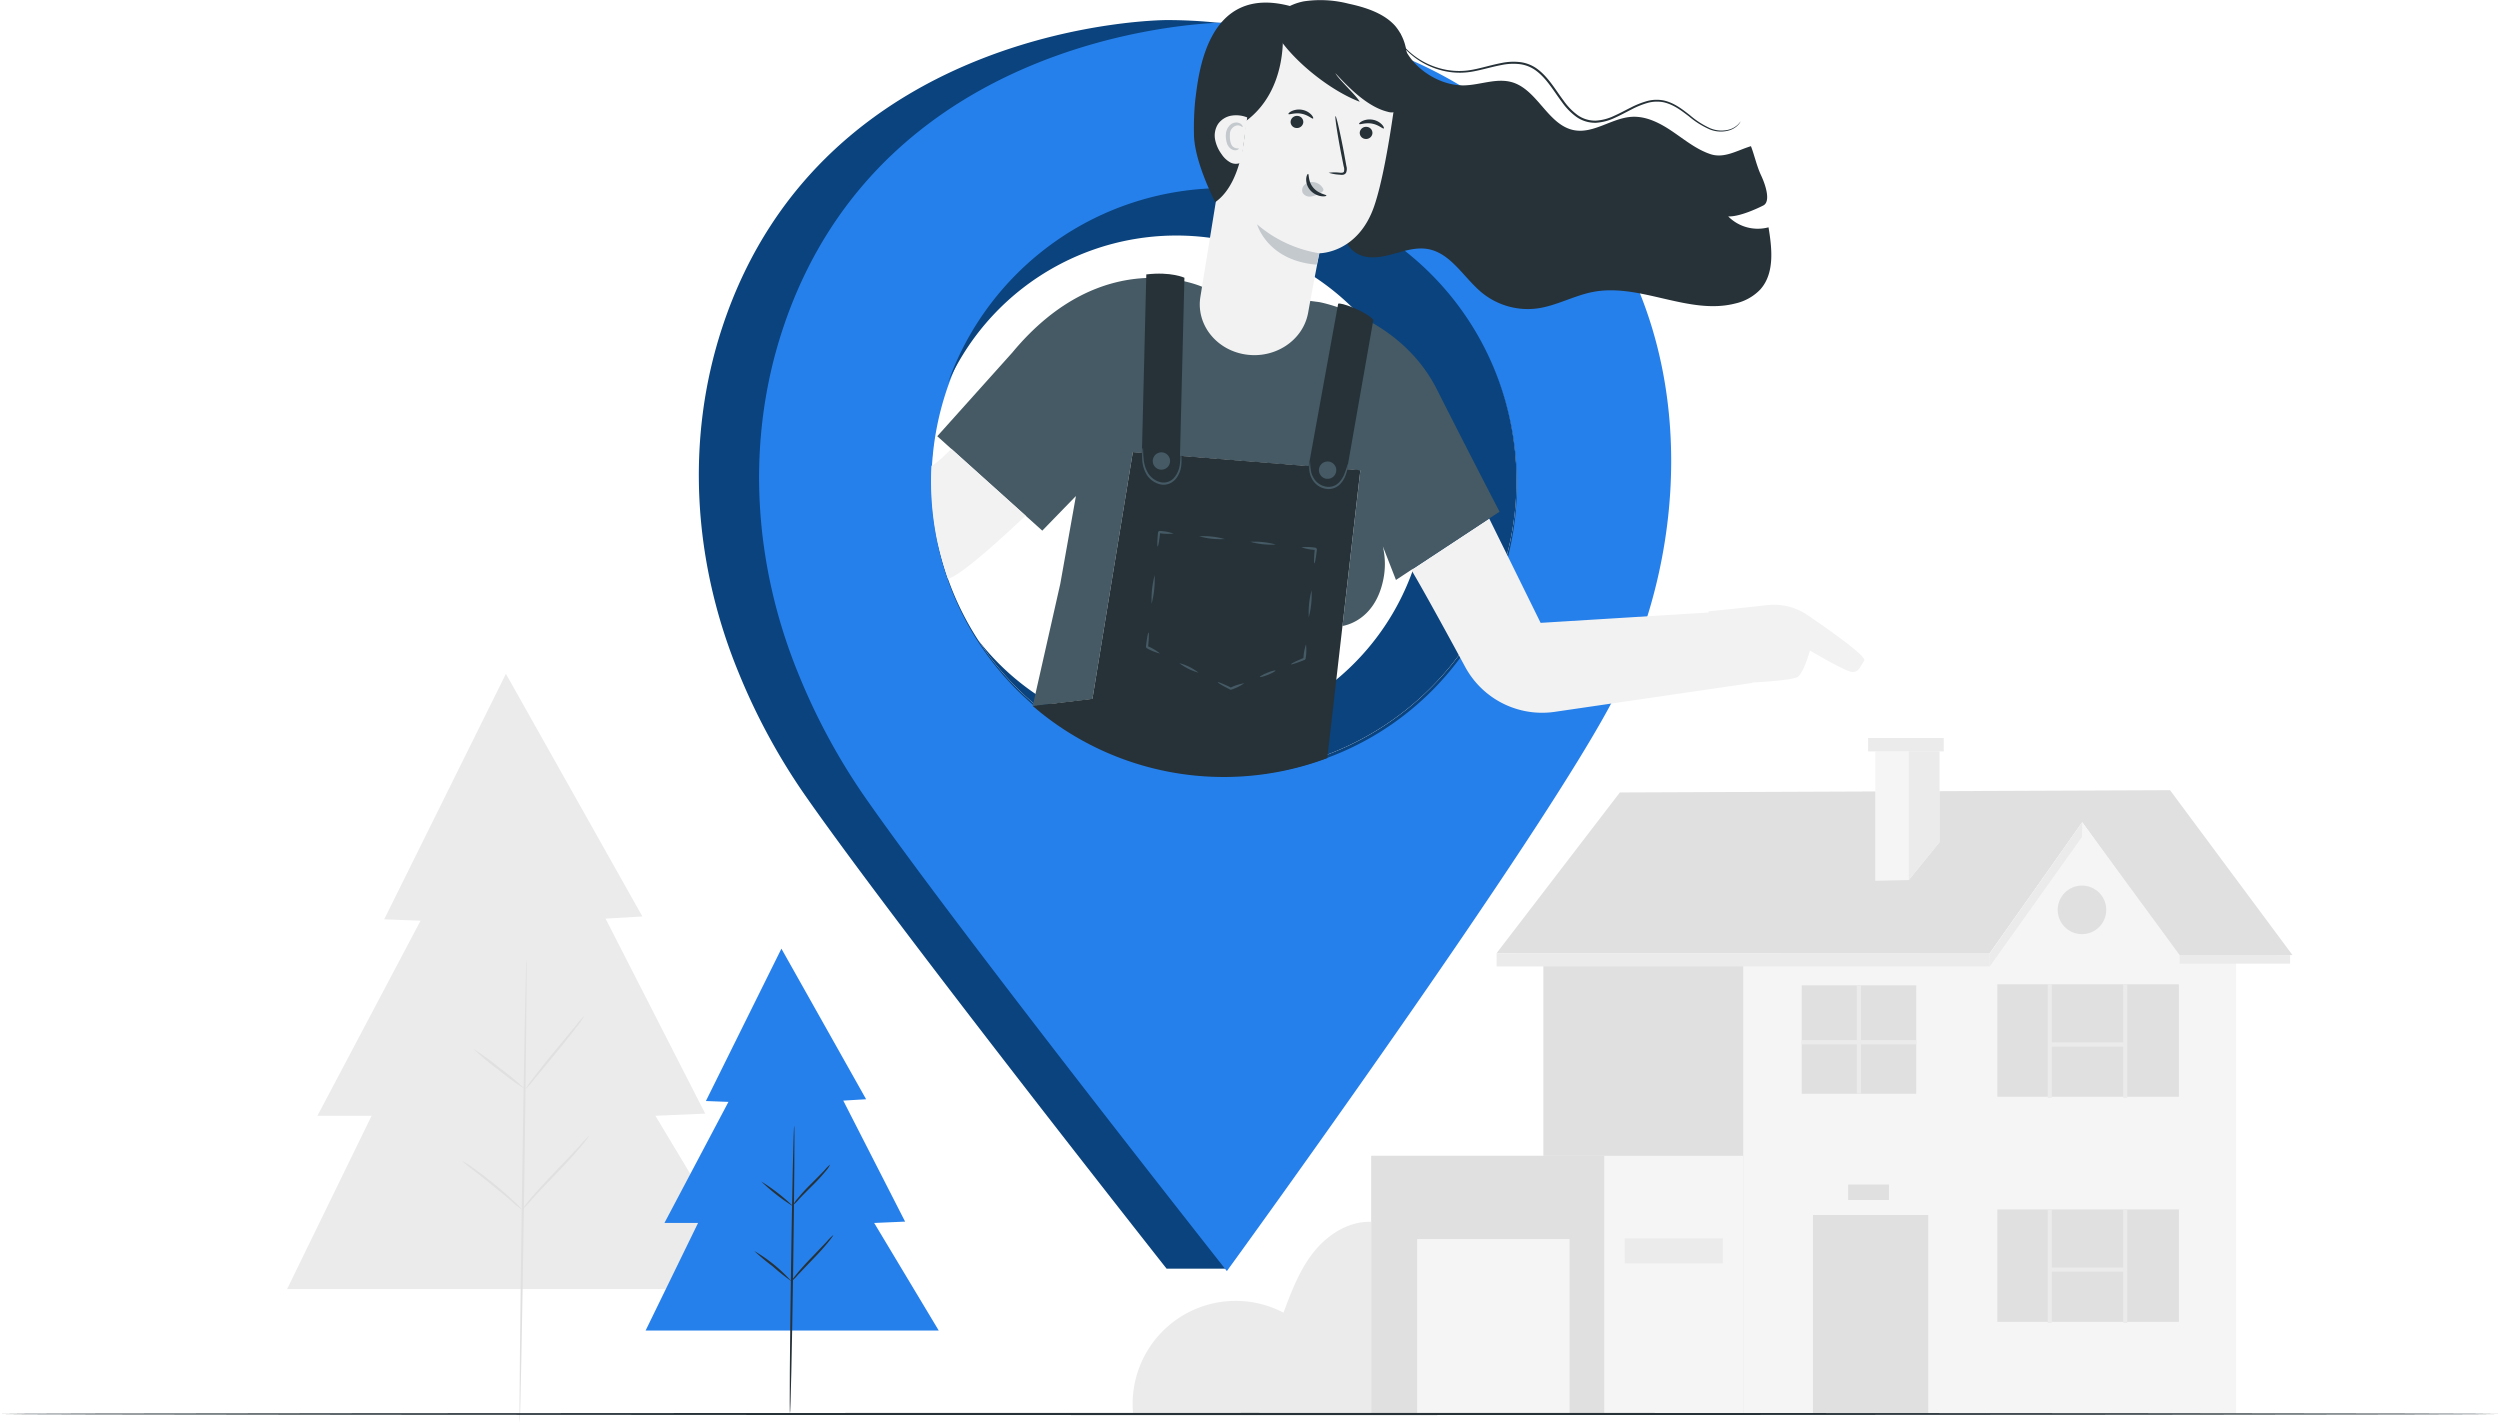 <svg xmlns="http://www.w3.org/2000/svg" width="600.341" height="341.705" viewBox="0 0 600.341 341.705"><defs><style>.a{fill:#ebebeb;}.b{fill:#e0e0e0;}.c{fill:#f5f5f5;}.d{fill:#263238;}.e{fill:#0a437d;}.f{fill:#2680eb;}.g{fill:#f2f2f2;}.h{fill:#455a64;}.i{fill:#c4c9ce;}</style></defs><g transform="translate(-74.829 -88.729)"><path class="a" d="M346.91,428.008a24.736,24.736,0,0,1,36.132-24.058c1.9-5.079,3.844-10.25,7.21-14.5s8.442-7.507,13.86-7.314v45.872Z"/><path class="a" d="M196.315,250.535,167.09,309.489l8.726.332-24.763,46.846H164.06l-20.29,41.62H257.185l-24.972-41.62,11.966-.52-23.932-46.823,8.844-.52Z"/><path class="b" d="M201.257,318.924c.144,0-.105,24.968-.556,55.756s-.933,55.756-1.077,55.754.105-24.963.556-55.762S201.113,318.922,201.257,318.924Z"/><path class="b" d="M215.157,332.666a19.4,19.4,0,0,1-1.9,2.724c-1.237,1.636-3,3.852-4.983,6.27l-5.1,6.171a22.842,22.842,0,0,1-2.191,2.495,19.4,19.4,0,0,1,1.9-2.724c1.237-1.636,3-3.852,4.984-6.271l5.1-6.17A22.846,22.846,0,0,1,215.157,332.666Z"/><path class="b" d="M200.981,350.326a60.629,60.629,0,0,1-6.4-4.661,60.194,60.194,0,0,1-6.084-5.072,60.528,60.528,0,0,1,6.4,4.661A60.1,60.1,0,0,1,200.981,350.326Z"/><path class="b" d="M200.205,379.244a15.665,15.665,0,0,1-2.132-1.7c-1.28-1.089-3.05-2.591-5.036-4.21s-3.816-3.049-5.141-4.084a15.557,15.557,0,0,1-2.1-1.744,13,13,0,0,1,2.316,1.448c1.385.961,3.256,2.351,5.251,3.976s3.732,3.178,4.953,4.34A13.011,13.011,0,0,1,200.205,379.244Z"/><path class="b" d="M216.367,361.369a3.415,3.415,0,0,1-.523.8c-.361.494-.914,1.185-1.617,2.022-1.4,1.677-3.448,3.9-5.752,6.3s-4.386,4.574-5.854,6.183a31.868,31.868,0,0,1-2.416,2.575,3.415,3.415,0,0,1,.523-.8c.361-.494.914-1.185,1.617-2.022,1.4-1.677,3.448-3.9,5.753-6.3s4.385-4.574,5.853-6.182A31.658,31.658,0,0,1,216.367,361.369Z"/><path class="b" d="M434.213,317.62h118.5l22.144-31.439,23.206,32.325,27.273-.434-29.4-39.59-132.124.549Z"/><path class="c" d="M493.473,318.073v110.2H611.8v-110.2H598.24l-23.385-31.892L552.638,317.59Z"/><rect class="b" width="27.677" height="47.781" transform="translate(510.192 380.497)"/><rect class="b" width="43.601" height="27.008" transform="translate(554.459 379.152)"/><rect class="a" width="1" height="27.26" transform="translate(566.548 379.153)"/><rect class="a" width="1" height="27.26" transform="translate(584.68 379.153)"/><rect class="a" width="18.132" height="1" transform="translate(567.048 393.105)"/><rect class="b" width="43.601" height="27.008" transform="translate(554.459 325.095)"/><rect class="a" width="1" height="27.261" transform="translate(566.548 325.095)"/><rect class="a" width="1" height="27.261" transform="translate(584.68 325.095)"/><rect class="a" width="18.132" height="1" transform="translate(567.048 339.048)"/><rect class="b" width="27.498" height="26.036" transform="translate(507.484 325.339)"/><rect class="b" width="48.027" height="110.205" transform="translate(445.446 318.073)"/><rect class="a" width="1" height="26.036" transform="translate(520.733 325.339)"/><rect class="a" width="27.498" height="1" transform="translate(507.484 338.497)"/><circle class="b" cx="5.831" cy="5.831" r="5.831" transform="translate(568.956 301.389)"/><path class="c" d="M533.2,300.068l7.359-9.076V269.162H525.146v31.075Z"/><path class="a" d="M533.2,300.068V269.162h7.359v21.831Z"/><rect class="a" width="18.165" height="3.213" transform="translate(523.431 265.949)"/><rect class="c" width="89.361" height="61.997" transform="translate(404.112 366.281)"/><rect class="b" width="55.948" height="61.997" transform="translate(404.112 366.281)"/><rect class="c" width="36.592" height="41.901" transform="translate(415.141 386.268)"/><rect class="a" width="23.572" height="6.003" transform="translate(464.981 386.098)"/><path class="a" d="M434.213,317.62v3.191H552.638V317.59Z"/><path class="a" d="M552.638,320.811l22.148-31.09.068-3.54L552.71,317.62Z"/><rect class="a" width="26.524" height="2.059" transform="translate(598.24 318.073)"/><rect class="b" width="9.786" height="3.721" transform="translate(518.644 373.175)"/><path class="d" d="M675.17,428.278c0,.144-134.4.26-300.156.26-165.812,0-300.185-.116-300.185-.26s134.373-.261,300.185-.261C540.769,428.017,675.17,428.134,675.17,428.278Z"/><path class="e" d="M442.929,138.215c-22.148-30.464-54.354-44.666-87.956-44.665,0,0-82.294,0-106.664,73.67-8.982,27.15-6.992,56.634,3.906,83.073a152.345,152.345,0,0,0,15.374,28.59c21.248,30.692,87.384,114.505,87.384,114.505h14.376C387.808,367.75,434.281,282.58,448.2,255.274,465.677,220.986,468.364,173.2,442.929,138.215ZM368.7,274.492a70.295,70.295,0,1,1,70.3-70.295A70.295,70.295,0,0,1,368.7,274.492Z"/><path class="f" d="M457.4,138.792c-22.148-30.464-54.354-44.666-87.956-44.665,0,0-82.294,0-106.665,73.669-8.981,27.15-6.992,56.634,3.906,83.074a152.412,152.412,0,0,0,15.375,28.59c21.248,30.692,87.384,114.5,87.384,114.5s76.408-105.119,93.227-138.114C480.149,221.562,482.836,173.777,457.4,138.792ZM368.793,275.069a70.295,70.295,0,1,1,70.3-70.3A69.776,69.776,0,0,1,368.793,275.069Z"/><path class="e" d="M368.7,133.9a70.312,70.312,0,0,0-66.26,46.808,60.24,60.24,0,1,1,7.353,61.824A70.29,70.29,0,1,0,368.7,133.9Z"/><path class="g" d="M508.867,236.428a14.294,14.294,0,0,0-9.669-2.386c-5.763.657-14.107,1.5-14.107,1.5l.031.274L444.789,238.3l-12.345-25.058-18.718,12.332s2.461,3.944,12.952,23.316a21,21,0,0,0,21.494,10.779l47.49-6.95v-.091c4.9-.277,10.222-.735,10.992-1.438,1.471-1.346,2.814-6.245,2.814-6.245s8.457,5.034,10.093,5.145,1.925-1.249,2.943-2.692C523.2,246.418,514.476,240.247,508.867,236.428Z"/><path class="h" d="M434.928,211.61s-7.84-15.09-15.024-29.336c-8.823-17.5-28.276-21-28.276-21l-28.182-3.7s-23.55-10.657-45.5,15.792l-18.043,20.115,3.83,3.444,17.857,16.055,3.53,3.174,8.081-8.319-3.757,21.077-6.629,29.38.02.017,14.328-1.731,9.7-59.254,54.634,4.358-4.286,37.359c.878-.134,7.489-1.437,9.636-10.419a18.536,18.536,0,0,0,.047-8.714L410.051,228Z"/><path class="d" d="M346.863,197.285l-9.7,59.255-14.328,1.731a70.261,70.261,0,0,0,70.729,12.5L397.211,239l4.286-37.359Z"/><path class="d" d="M350.1,154.626l-1.186,48.131,9.116,1.44,1.222-48.773S356.053,153.919,350.1,154.626Z"/><path class="d" d="M388.662,203.016l7.506-41.339c.43-.461,6.6,1.752,8.451,3.857l-6.742,38.35Z"/><path class="h" d="M358.362,197.117a2.51,2.51,0,0,1,.136.825,13.006,13.006,0,0,1,.026,2.282,6.241,6.241,0,0,1-1.134,3.232,4.208,4.208,0,0,1-1.593,1.34,3.7,3.7,0,0,1-2.23.27,5.271,5.271,0,0,1-3.422-2.429,7.648,7.648,0,0,1-1.008-3.269,12.8,12.8,0,0,1,.006-2.282,2.413,2.413,0,0,1,.143-.824c.1,0-.016,1.2.217,3.063a7.7,7.7,0,0,0,1.049,3.057,4.9,4.9,0,0,0,3.107,2.172,3.372,3.372,0,0,0,3.348-1.387,6.134,6.134,0,0,0,1.151-2.984C358.367,198.316,358.26,197.116,358.362,197.117Z"/><path class="h" d="M352.962,201.37a2.082,2.082,0,1,1,2.7-1.165A2.082,2.082,0,0,1,352.962,201.37Z"/><path class="h" d="M395.716,201.632a2.082,2.082,0,1,1-2.082-2.082A2.082,2.082,0,0,1,395.716,201.632Z"/><path class="h" d="M398.514,200.19a7.422,7.422,0,0,1-.477,2.433,6.077,6.077,0,0,1-1.389,2.363,3.855,3.855,0,0,1-3.163,1.164,4.629,4.629,0,0,1-3-1.548,5.307,5.307,0,0,1-1.167-2.487,5.8,5.8,0,0,1-.053-1.835c.064-.428.147-.654.178-.648a14.287,14.287,0,0,0,.234,2.4,5.256,5.256,0,0,0,1.167,2.248,4.283,4.283,0,0,0,2.692,1.347,3.44,3.44,0,0,0,2.777-.987,6.127,6.127,0,0,0,1.381-2.149C398.225,201.1,398.425,200.165,398.514,200.19Z"/><path class="h" d="M352.83,219.954c-.072-.008-.1-.4-.082-1.033.008-.315.027-.688.055-1.1.018-.222.034-.436.051-.649l.03-.343.017-.176.009-.088,0-.045,0-.022v-.019c-.258.23.351-.317.288-.26h0a11.969,11.969,0,0,1,3.45.634,11.978,11.978,0,0,1-3.506-.116h0c-.064.056.545-.49.287-.258v.019l0,.023-.005.045-.009.09-.019.178-.038.348c-.027.217-.053.433-.081.658-.055.419-.112.795-.167,1.11C353.005,219.578,352.9,219.962,352.83,219.954Z"/><path class="h" d="M351.37,233.739a23.222,23.222,0,0,1,.733-6.891,23.134,23.134,0,0,1-.733,6.891Z"/><path class="h" d="M353.4,245.668a11.994,11.994,0,0,1-3.251-1.323c.031.056-.271-.495-.143-.262v-.021l0-.023.005-.045.009-.089.02-.177.041-.345.085-.651c.058-.415.117-.788.174-1.1.114-.624.221-1.007.292-1s.1.4.074,1.039c-.01.317-.031.694-.063,1.112-.018.224-.036.439-.054.655l-.034.346-.017.177-.01.089,0,.045,0,.022v.02h0c.128.234-.175-.316-.143-.26A12,12,0,0,1,353.4,245.668Z"/><path class="h" d="M362.638,250.257a12.9,12.9,0,0,1-4.621-2.295,12.9,12.9,0,0,1,4.621,2.295Z"/><path class="h" d="M373.637,252.793a12.006,12.006,0,0,1-3.146,1.556c-.427-.016-.119-.005-.215-.009h0l0,0-.005,0-.01-.005-.02-.01-.041-.02-.08-.04-.159-.08-.309-.158-.582-.306c-.369-.2-.7-.383-.972-.545-.546-.324-.868-.557-.836-.621s.412.052,1,.291c.294.12.64.271,1.021.445l.6.279.313.151.159.078.081.04.04.019.021.01.01.006.005,0h0l-.213-.008A11.94,11.94,0,0,1,373.637,252.793Z"/><path class="h" d="M381.108,249.764c.054.133-.738.58-1.77,1s-1.912.65-1.966.516.739-.58,1.771-1S381.054,249.63,381.108,249.764Z"/><path class="h" d="M388.447,243.453a12,12,0,0,1-.1,3.508c-.323.429-.09.119-.163.215h0l-.005,0-.01,0-.021.008-.042.017-.083.034-.166.066-.323.127-.615.232c-.393.146-.749.27-1.052.367-.6.194-.992.281-1.019.214s.312-.274.881-.556c.284-.14.627-.3,1.01-.469l.6-.261.321-.134.164-.068.083-.034.042-.017.021-.009.01,0,.006,0h0c-.072.1.162-.214-.16.214A11.975,11.975,0,0,1,388.447,243.453Z"/><path class="h" d="M389.783,230.495a20.5,20.5,0,0,1-.668,6.479,20.492,20.492,0,0,1,.668-6.479Z"/><path class="h" d="M387.331,220.159a11.985,11.985,0,0,1,3.507.116c.463.571.128.159.232.287v.01l0,.011,0,.023-.005.045-.009.089-.019.177-.04.345-.082.652c-.056.415-.114.788-.17,1.1-.112.625-.217,1.008-.288,1s-.1-.4-.078-1.039c.009-.317.028-.694.058-1.112l.053-.655.031-.346.018-.177.009-.09,0-.045,0-.022,0-.011v-.009h0c.1.127-.231-.287.231.284A11.974,11.974,0,0,1,387.331,220.159Z"/><path class="h" d="M375.062,218.836a18.429,18.429,0,0,1,6.134.661,18.36,18.36,0,0,1-6.134-.661Z"/><path class="h" d="M362.793,217.513a18.369,18.369,0,0,1,6.135.661,18.43,18.43,0,0,1-6.135-.661Z"/><path class="g" d="M298.5,200.567q-.093,1.8-.093,3.63a70.618,70.618,0,0,0,1.424,14.142l.03.137c.12.58.265,1.151.4,1.727.548,2.258,1.193,4.487,1.911,6.683.094.273.182.549.278.821,2.585-.576,10.066-7.052,18.677-15.147l-17.843-16.043C300.784,199.008,299.3,200.287,298.5,200.567Z"/><path class="d" d="M411.116,96.71c.62,6.906,8.5,12.734,15.43,12.518,3.824-.119,7.69-1.819,11.365-.755,6.159,1.782,8.649,10.375,14.957,11.527,4.718.862,9.075-2.963,13.864-3.22,3.519-.188,6.84,1.57,9.755,3.551s5.7,4.273,9.044,5.4,6.4-.875,9.766-1.9c.836,2.147,1.378,4.781,2.453,7.055s2.373,6.328.465,7.21c0,0-5.308,2.751-8.38,2.6a9.992,9.992,0,0,0,9.68,2.621c.852,5.135,1.493,11.061-1.984,14.935a11.924,11.924,0,0,1-5.977,3.349c-11.146,2.877-22.79-4.91-34.1-2.784-4.645.872-8.892,3.379-13.578,3.992a17.434,17.434,0,0,1-13.061-3.687c-4.461-3.611-7.531-9.651-13.191-10.6-2.511-.419-5.055.3-7.506.992s-5.023,1.355-7.513.825-4.835-2.651-4.721-5.194"/><path class="g" d="M388.96,163.825c1.249-6.967,2.692-14.279,2.692-14.279s9.242.091,13.166-11.3c3.743-10.861,6.446-36.988,6.446-36.988h0a34.19,34.19,0,0,0-38.963,1.986h0L363.088,160c-1.07,6.588,3.743,12.755,10.806,13.846h0C381.028,174.946,387.77,170.462,388.96,163.825Z"/><path class="d" d="M404.391,120.829a1.525,1.525,0,0,1-1.716,1.26,1.459,1.459,0,0,1-1.31-1.627,1.526,1.526,0,0,1,1.714-1.262A1.46,1.46,0,0,1,404.391,120.829Z"/><path class="d" d="M407.123,119.575c-.22.164-1.21-.879-2.828-1.16-1.612-.3-2.945.32-3.086.091-.07-.1.182-.423.765-.709a4.189,4.189,0,0,1,2.512-.315,4.012,4.012,0,0,1,2.208,1.169C407.125,119.12,407.23,119.5,407.123,119.575Z"/><path class="d" d="M387.788,118.2a1.526,1.526,0,0,1-1.716,1.261,1.46,1.46,0,0,1-1.31-1.628,1.527,1.527,0,0,1,1.715-1.262A1.46,1.46,0,0,1,387.788,118.2Z"/><path class="d" d="M390.149,117.191c-.221.163-1.212-.88-2.829-1.16-1.612-.3-2.945.319-3.086.09-.07-.1.18-.423.765-.708a4.19,4.19,0,0,1,2.512-.315,4.022,4.022,0,0,1,2.209,1.168C390.149,116.735,390.256,117.12,390.149,117.191Z"/><path class="d" d="M393.9,130.216a10.83,10.83,0,0,1,2.71-.012c.42.031.825.017.944-.252a2.127,2.127,0,0,0-.06-1.272q-.318-1.6-.667-3.359c-.907-4.775-1.486-8.672-1.294-8.707s1.085,3.807,1.992,8.582q.32,1.764.612,3.369a2.422,2.422,0,0,1-.071,1.658,1.052,1.052,0,0,1-.785.484,2.846,2.846,0,0,1-.719-.026A10.716,10.716,0,0,1,393.9,130.216Z"/><path class="i" d="M391.652,149.546A30.265,30.265,0,0,1,376.7,142.6s2.389,8.719,14.308,9.687Z"/><path class="i" d="M392.535,133.992a2.959,2.959,0,0,0-2.422-1.542,2.7,2.7,0,0,0-2.01.662,1.711,1.711,0,0,0-.468,1.9,1.987,1.987,0,0,0,2.026.91,6.231,6.231,0,0,0,2.284-.87,1.823,1.823,0,0,0,.546-.4.55.55,0,0,0,.1-.6"/><path class="d" d="M388.949,130.5c.266.031-.04,1.787,1.243,3.3s3.185,1.646,3.156,1.894c.005.115-.477.268-1.27.15a4.437,4.437,0,0,1-2.652-1.482,3.863,3.863,0,0,1-.929-2.745C388.559,130.865,388.831,130.465,388.949,130.5Z"/><path class="d" d="M380.225,94.873c3.13,6.9,13.276,15.308,21.112,18.29-.713-1.425-5.117-5.433-5.829-6.857,3.161,3.436,7.73,8.1,12.56,9.263a3.015,3.015,0,0,0,1.726.054,2.3,2.3,0,0,0,1.2-1.676,49.617,49.617,0,0,0,1.655-10.658,11.933,11.933,0,0,0-2.8-8.352c-2.671-3-7.031-4.438-11.225-5.332a27.184,27.184,0,0,0-10.67-.558c-3.469.667-6.706,2.668-7.749,5.609"/><path class="d" d="M361.543,120.882a67.457,67.457,0,0,1,.3-8.035c.79-6.1,2.691-28.268,23.156-22.564l-2.179,5.679s1.572,14.269-8.932,21.932c0,0,.045,14.242-7.23,19.381,0,0-5.074-9.658-5.117-16.393"/><path class="g" d="M374.328,116.927a7.1,7.1,0,0,0-3.814-.423,4.953,4.953,0,0,0-3.2,2.019,5.177,5.177,0,0,0-.692,3.739,8.773,8.773,0,0,0,1.579,3.527,5.944,5.944,0,0,0,2.009,1.91,2.833,2.833,0,0,0,2.681.055"/><path class="i" d="M372.3,124.4c.135.071-.544.733-1.635.223a2.506,2.506,0,0,1-1.2-1.485,5.667,5.667,0,0,1-.257-2.189,3.326,3.326,0,0,1,.918-2.113,2.215,2.215,0,0,1,1.817-.682c1.183.181,1.4,1.062,1.267,1.062-.111.079-.494-.422-1.3-.373a2.145,2.145,0,0,0-1.732,2.19c-.087,1.314.2,2.581.835,3C371.664,124.52,372.237,124.283,372.3,124.4Z"/><path class="d" d="M492.8,117.893a2.993,2.993,0,0,1-.551.815,4.934,4.934,0,0,1-2.436,1.4,7.159,7.159,0,0,1-4.433-.312,20.287,20.287,0,0,1-5-3.139c-1.716-1.3-3.64-2.836-6.1-3.374a8.423,8.423,0,0,0-3.831.166,20.613,20.613,0,0,0-3.847,1.569c-1.282.643-2.576,1.364-3.967,1.987a12.249,12.249,0,0,1-4.522,1.206,7.783,7.783,0,0,1-4.659-1.359,15.088,15.088,0,0,1-3.5-3.551c-2-2.665-3.618-5.552-6.065-7.446a8.269,8.269,0,0,0-4.088-1.717,13.52,13.52,0,0,0-4.325.192c-2.809.518-5.428,1.407-8.005,1.732a17.272,17.272,0,0,1-7.134-.618,18.348,18.348,0,0,1-8.625-5.569,13.431,13.431,0,0,1-2.079-3.169.893.893,0,0,1,.149.2l.391.615a18.03,18.03,0,0,0,10.268,7.569,17.028,17.028,0,0,0,6.974.542c2.518-.333,5.118-1.232,7.975-1.775a13.97,13.97,0,0,1,4.479-.213,8.768,8.768,0,0,1,4.33,1.8c2.566,1.986,4.193,4.914,6.171,7.539a14.658,14.658,0,0,0,3.372,3.434,7.277,7.277,0,0,0,4.352,1.279,11.807,11.807,0,0,0,4.338-1.15c1.366-.606,2.658-1.319,3.954-1.962a20.958,20.958,0,0,1,3.947-1.583,8.829,8.829,0,0,1,4.035-.145c2.6.592,4.534,2.188,6.241,3.506a20.328,20.328,0,0,0,4.884,3.158,7.005,7.005,0,0,0,4.277.386,5,5,0,0,0,2.41-1.279C492.622,118.182,492.778,117.875,492.8,117.893Z"/><path class="f" d="M262.475,316.536l-18.138,36.589,5.416.206-15.369,29.074h8.072l-12.593,25.831h70.39l-15.5-25.831,7.426-.323-14.853-29.06,5.489-.323Z"/><path class="d" d="M265.542,358.981c.144,0,.034,15.5-.246,34.606s-.623,34.6-.767,34.6-.033-15.494.246-34.609S265.4,358.979,265.542,358.981Z"/><path class="d" d="M274.169,368.387a6.065,6.065,0,0,1-1.086,1.607,43.93,43.93,0,0,1-3.159,3.43c-1.287,1.283-2.442,2.44-3.252,3.306a8.889,8.889,0,0,1-1.363,1.365,6.046,6.046,0,0,1,1.086-1.607,43.755,43.755,0,0,1,3.16-3.431c1.286-1.282,2.441-2.439,3.251-3.3A8.89,8.89,0,0,1,274.169,368.387Z"/><path class="d" d="M265.371,378.47a46.4,46.4,0,0,1-7.75-6.04,46.536,46.536,0,0,1,7.75,6.04Z"/><path class="d" d="M264.89,396.418a51,51,0,0,1-4.512-3.593,50.89,50.89,0,0,1-4.429-3.693,36.753,36.753,0,0,1,8.941,7.286Z"/><path class="d" d="M274.92,385.324c.131.1-1.933,2.774-4.827,5.727l-3.651,3.815a10.969,10.969,0,0,1-1.552,1.552c-.131-.1,1.932-2.773,4.827-5.727l3.651-3.815A11.037,11.037,0,0,1,274.92,385.324Z"/></g></svg>